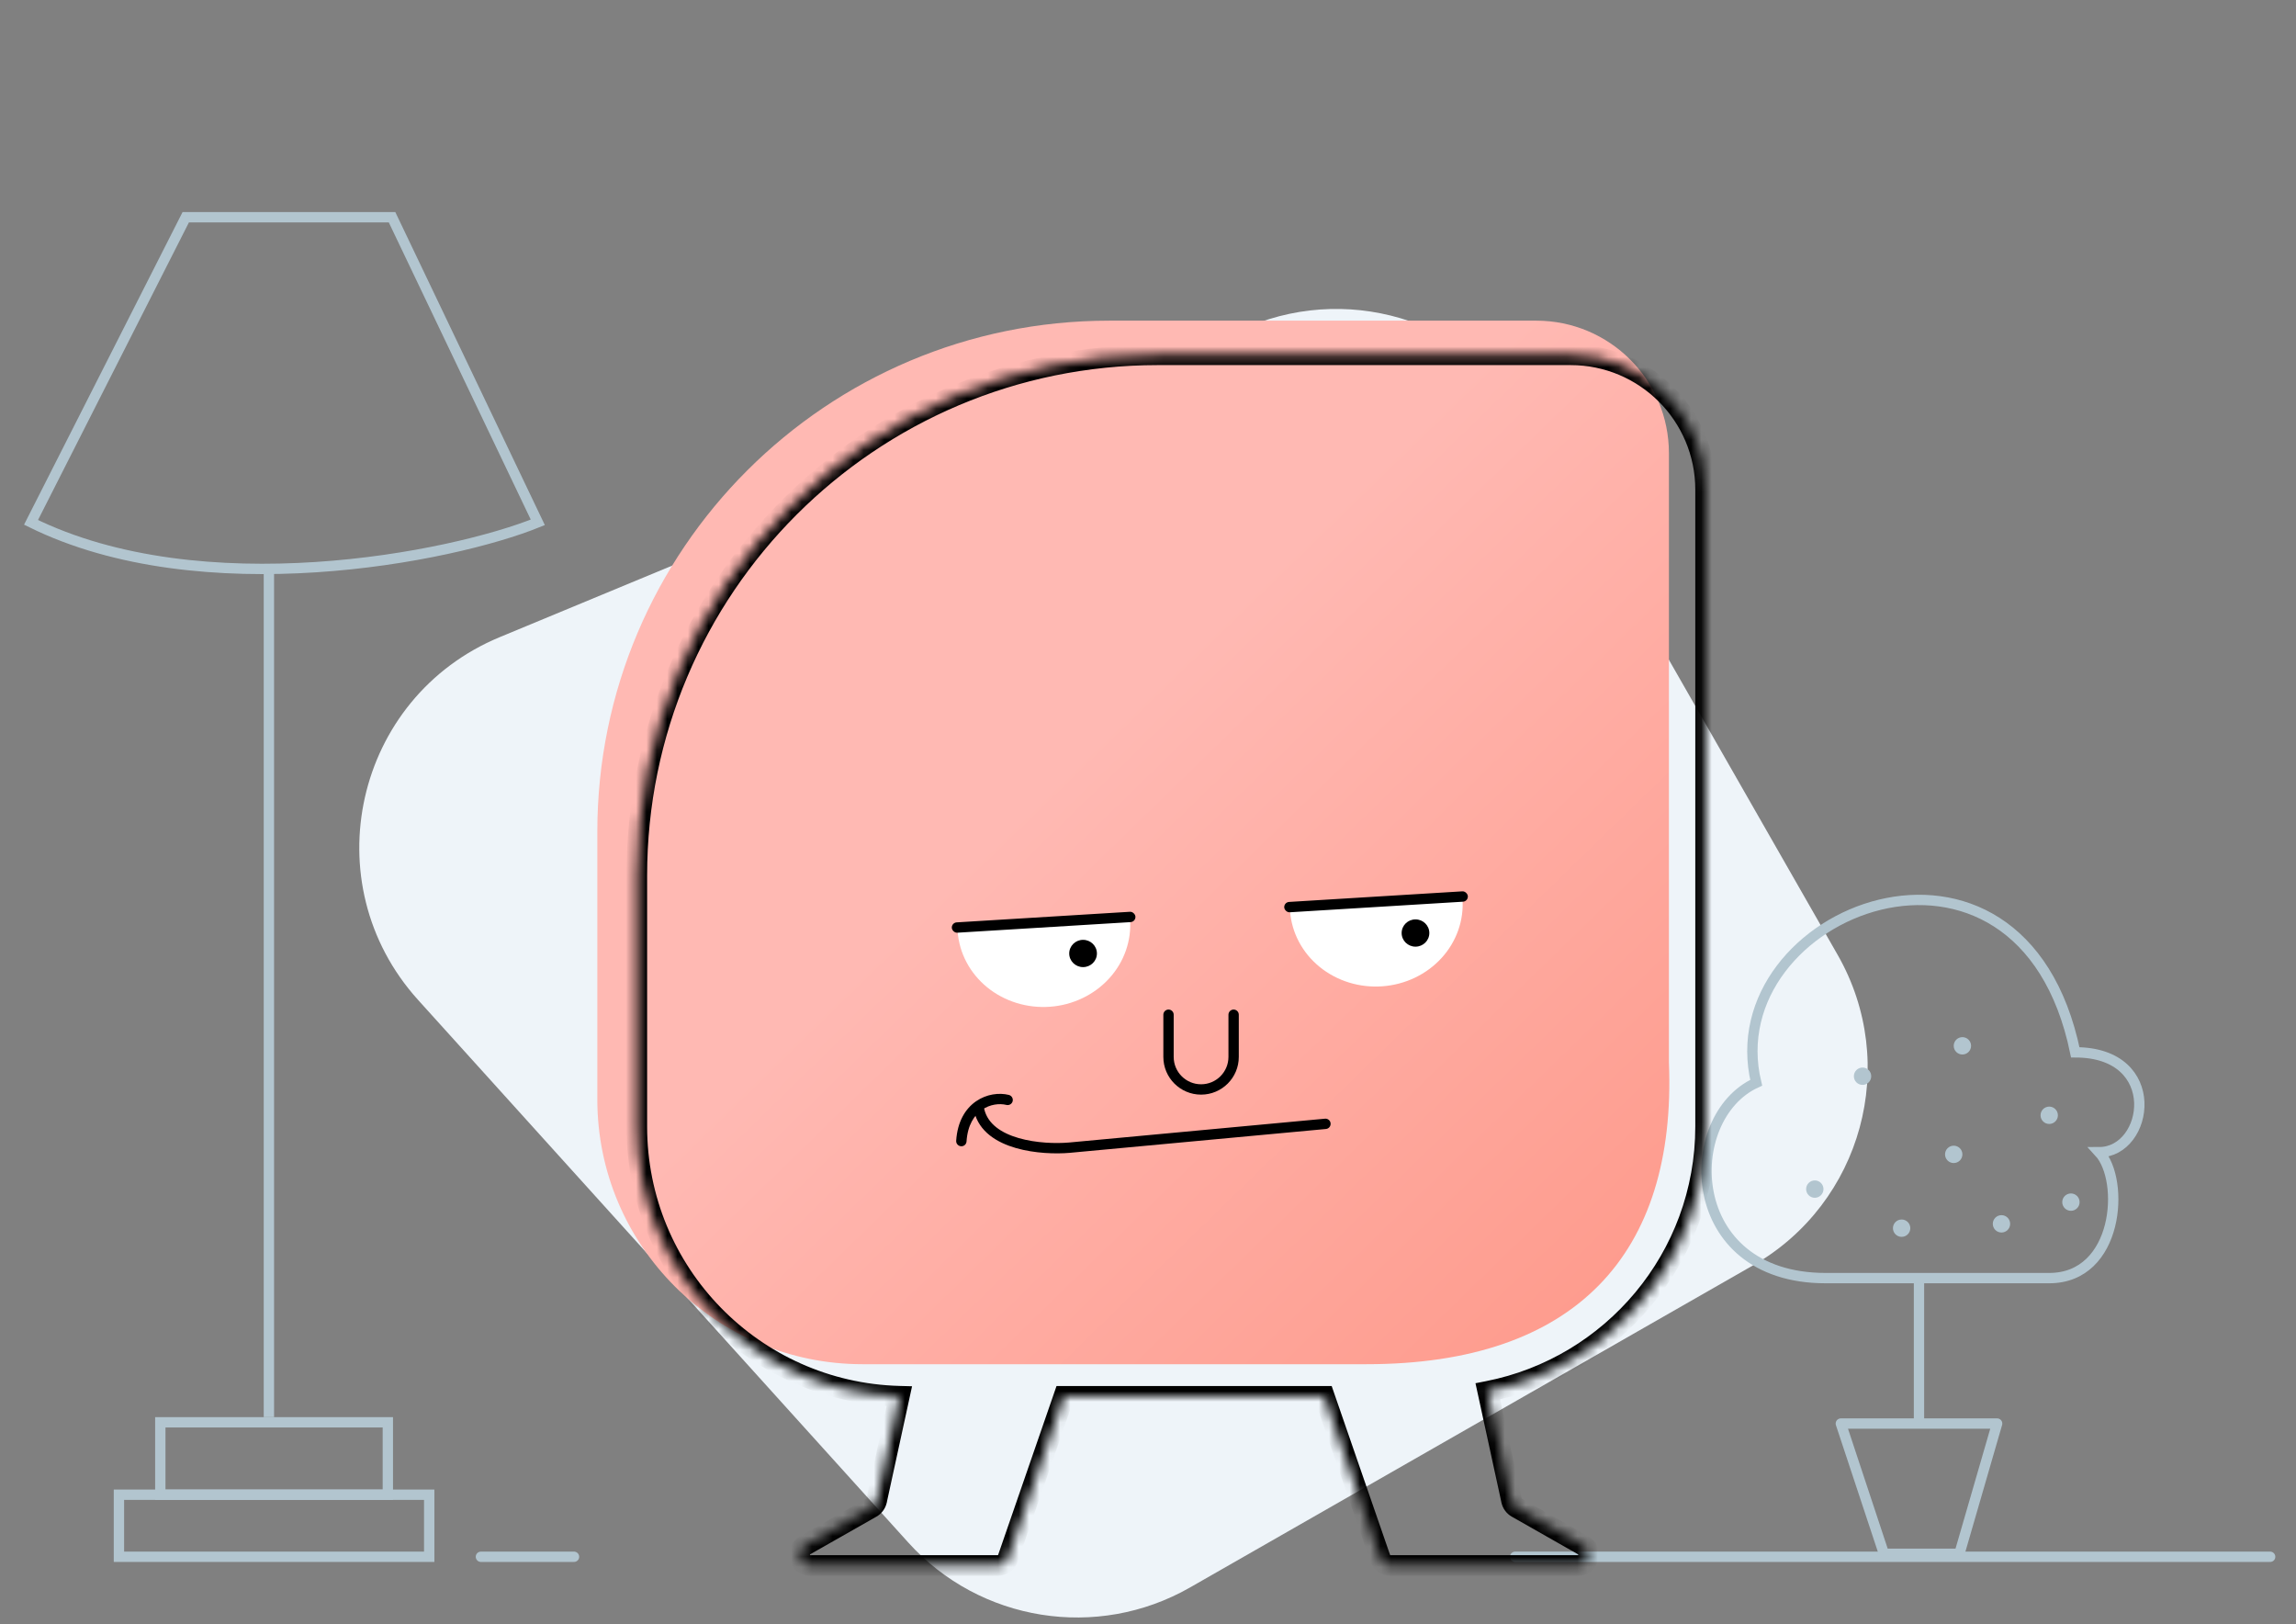 <svg width="222" height="157" viewBox="0 0 222 157" fill="none" xmlns="http://www.w3.org/2000/svg">
<rect x="0" y="0" width="222" height="157" fill="#808080" stroke="none"/>
<path d="M40.423 96.666C30.231 85.388 34.277 67.418 48.319 61.595L120.779 31.548C131.011 27.304 142.803 31.331 148.303 40.946L177.68 92.306C183.713 102.853 180.053 116.293 169.506 122.326L115.065 153.466C106.09 158.6 94.75 156.791 87.818 149.119L40.423 96.666Z" fill="#EEF4F9"/>
<path d="M37.907 21H17.96L3 50.497C19.478 58.652 43.617 53.895 52 50.497L37.907 21Z" stroke="#B2C5CF"/>
<path d="M26 55L26 137" stroke="#B2C5CF"/>
<rect x="15.5" y="137.5" width="22" height="7" stroke="#B2C5CF"/>
<rect x="11.5" y="144.5" width="30" height="6" stroke="#B2C5CF"/>
<path d="M176.522 123.56H191.423H198.139C204.855 123.56 205.484 114.116 202.966 111.387C207.793 111.387 209.262 101.733 200.657 101.733C195.41 76.339 165.819 88.092 169.806 104.672C162.461 108.029 162.671 123.56 176.522 123.56Z" stroke="#B2C5CF"/>
<path d="M185.547 123.56V137.621" stroke="#B2C5CF"/>
<path d="M177.991 137.621H185.981H193.102L189.454 150.213H182.16L177.991 137.621Z" stroke="#B2C5CF" stroke-linejoin="round"/>
<circle cx="180.09" cy="104.042" r="0.839" fill="#B2C5CF"/>
<circle cx="189.744" cy="101.104" r="0.839" fill="#B2C5CF"/>
<circle cx="198.139" cy="107.819" r="0.839" fill="#B2C5CF"/>
<circle cx="188.905" cy="111.597" r="0.839" fill="#B2C5CF"/>
<circle cx="175.473" cy="114.955" r="0.839" fill="#B2C5CF"/>
<circle cx="193.522" cy="118.313" r="0.839" fill="#B2C5CF"/>
<circle cx="200.237" cy="116.214" r="0.839" fill="#B2C5CF"/>
<circle cx="183.868" cy="118.733" r="0.839" fill="#B2C5CF"/>
<line x1="146.5" y1="150.5" x2="219.5" y2="150.5" stroke="#B2C5CF" stroke-linecap="round"/>
<line x1="46.5" y1="150.5" x2="55.5" y2="150.5" stroke="#B2C5CF" stroke-linecap="round"/>
<path d="M57.755 106.277C57.755 120.416 69.237 131.883 83.403 131.883H132.133C152.306 131.883 162.129 121.25 161.367 102.692V43.803C161.367 36.734 155.626 31 148.543 31H107.251C79.917 31 57.755 53.127 57.755 80.419V106.282V106.277Z" fill="url(#paint0_linear_795_12588)"/>
<mask id="path-20-inside-1_795_12588" fill="white">
<path fill-rule="evenodd" clip-rule="evenodd" d="M61.57 108.906C61.57 123.072 72.872 134.605 86.953 134.983L84.761 145.057V145.063C84.693 145.35 84.511 145.6 84.255 145.746L77.84 149.393C76.911 149.925 77.287 151.344 78.357 151.344H96.469C96.902 151.344 97.288 151.078 97.445 150.677L102.867 134.993H128.048L133.471 150.677C133.627 151.078 134.013 151.344 134.447 151.344H152.558C153.628 151.344 154.004 149.925 153.075 149.393L146.66 145.746C146.405 145.6 146.222 145.35 146.154 145.063V145.057L143.858 134.507C155.859 132.159 164.917 121.588 164.917 108.906V47.341C164.917 40.136 159.076 34.297 151.868 34.297H111.938C84.118 34.297 61.57 56.842 61.57 84.645V108.906Z"/>
</mask>
<path d="M86.953 134.983L87.93 135.196L88.187 134.016L86.98 133.984L86.953 134.983ZM84.761 145.057L83.784 144.845L83.761 144.95V145.057H84.761ZM84.761 145.063L85.734 145.293L85.761 145.179V145.063H84.761ZM84.255 145.746L84.749 146.615L84.751 146.614L84.255 145.746ZM77.84 149.393L77.346 148.524L77.343 148.525L77.84 149.393ZM97.445 150.677L98.376 151.04L98.383 151.022L98.39 151.003L97.445 150.677ZM102.867 134.993V133.993H102.155L101.922 134.666L102.867 134.993ZM128.048 134.993L128.993 134.666L128.76 133.993H128.048V134.993ZM133.471 150.677L132.525 151.003L132.532 151.022L132.539 151.04L133.471 150.677ZM153.075 149.393L153.572 148.525L153.569 148.524L153.075 149.393ZM146.66 145.746L146.164 146.614L146.166 146.615L146.66 145.746ZM146.154 145.063H145.154V145.179L145.181 145.293L146.154 145.063ZM146.154 145.057H147.154V144.95L147.131 144.845L146.154 145.057ZM143.858 134.507L143.666 133.526L142.664 133.722L142.881 134.72L143.858 134.507ZM86.98 133.984C73.439 133.62 62.57 122.529 62.57 108.906H60.57C60.57 123.616 72.306 135.59 86.927 135.983L86.98 133.984ZM85.738 145.27L87.93 135.196L85.976 134.771L83.784 144.845L85.738 145.27ZM85.761 145.063V145.057H83.761V145.063H85.761ZM84.751 146.614C85.255 146.326 85.605 145.84 85.734 145.293L83.788 144.833C83.785 144.844 83.78 144.855 83.774 144.864C83.767 144.872 83.762 144.876 83.759 144.878L84.751 146.614ZM78.334 150.262L84.749 146.615L83.761 144.877L77.346 148.524L78.334 150.262ZM78.357 150.344C78.345 150.344 78.338 150.343 78.334 150.343C78.329 150.342 78.328 150.341 78.328 150.341C78.327 150.341 78.328 150.341 78.329 150.342C78.33 150.343 78.33 150.343 78.331 150.343C78.331 150.344 78.321 150.335 78.315 150.312C78.309 150.29 78.314 150.276 78.314 150.277C78.314 150.277 78.313 150.277 78.313 150.278C78.312 150.279 78.312 150.279 78.312 150.279C78.313 150.278 78.314 150.277 78.317 150.274C78.321 150.271 78.327 150.267 78.337 150.261L77.343 148.525C75.53 149.564 76.255 152.344 78.357 152.344V150.344ZM96.469 150.344H78.357V152.344H96.469V150.344ZM96.513 150.313C96.505 150.333 96.487 150.344 96.469 150.344V152.344C97.316 152.344 98.071 151.823 98.376 151.04L96.513 150.313ZM101.922 134.666L96.499 150.35L98.39 151.003L103.813 135.32L101.922 134.666ZM128.048 133.993H102.867V135.993H128.048V133.993ZM127.103 135.32L132.525 151.003L134.416 150.35L128.993 134.666L127.103 135.32ZM132.539 151.04C132.844 151.823 133.599 152.344 134.447 152.344V150.344C134.428 150.344 134.41 150.333 134.402 150.313L132.539 151.04ZM134.447 152.344H152.558V150.344H134.447V152.344ZM152.558 152.344C154.66 152.344 155.385 149.564 153.572 148.525L152.578 150.261C152.588 150.267 152.594 150.271 152.598 150.274C152.601 150.277 152.602 150.278 152.603 150.279C152.603 150.279 152.603 150.279 152.602 150.278C152.602 150.277 152.602 150.277 152.602 150.277C152.601 150.276 152.606 150.29 152.6 150.312C152.594 150.335 152.584 150.344 152.584 150.343C152.585 150.343 152.585 150.343 152.586 150.342C152.587 150.341 152.588 150.341 152.588 150.341C152.587 150.341 152.586 150.342 152.581 150.343C152.577 150.343 152.57 150.344 152.558 150.344V152.344ZM153.569 148.524L147.155 144.877L146.166 146.615L152.581 150.262L153.569 148.524ZM147.156 144.878C147.153 144.876 147.148 144.872 147.141 144.864C147.135 144.855 147.13 144.844 147.127 144.833L145.181 145.293C145.31 145.84 145.66 146.326 146.164 146.614L147.156 144.878ZM147.154 145.063V145.057H145.154V145.063H147.154ZM147.131 144.845L144.835 134.294L142.881 134.72L145.177 145.27L147.131 144.845ZM163.917 108.906C163.917 121.1 155.207 131.268 143.666 133.526L144.05 135.488C156.511 133.051 165.917 122.076 165.917 108.906H163.917ZM163.917 47.341V108.906H165.917V47.341H163.917ZM151.868 35.297C158.524 35.297 163.917 40.688 163.917 47.341H165.917C165.917 39.583 159.628 33.297 151.868 33.297V35.297ZM111.938 35.297H151.868V33.297H111.938V35.297ZM62.57 84.645C62.57 57.394 84.671 35.297 111.938 35.297V33.297C83.567 33.297 60.57 56.289 60.57 84.645H62.57ZM62.57 108.906V84.645H60.57V108.906H62.57Z" fill="black" mask="url(#path-20-inside-1_795_12588)"/>
<path d="M92.453 110.28C92.435 110.554 92.645 110.793 92.921 110.813C93.198 110.833 93.436 110.627 93.454 110.352L92.453 110.28ZM97.308 106.817C97.578 106.884 97.849 106.722 97.914 106.455C97.979 106.188 97.814 105.917 97.544 105.85L97.308 106.817ZM93.454 110.352C93.559 108.749 94.207 107.799 94.955 107.283C95.721 106.755 96.633 106.65 97.308 106.817L97.544 105.85C96.597 105.615 95.387 105.767 94.378 106.463C93.352 107.171 92.575 108.413 92.453 110.28L93.454 110.352Z" fill="black"/>
<path d="M128.205 109.144C128.479 109.118 128.682 108.874 128.656 108.599C128.63 108.324 128.387 108.122 128.112 108.148L128.205 109.144ZM103.383 110.952L103.426 111.45L103.429 111.449L103.383 110.952ZM95.165 107.214C95.102 106.945 94.833 106.778 94.564 106.841C94.295 106.904 94.129 107.173 94.192 107.442L95.165 107.214ZM128.112 108.148L103.337 110.454L103.429 111.449L128.205 109.144L128.112 108.148ZM103.34 110.453C102.099 110.56 100.188 110.51 98.508 110.026C96.81 109.538 95.504 108.658 95.165 107.214L94.192 107.442C94.656 109.424 96.419 110.466 98.231 110.987C100.061 111.514 102.101 111.563 103.426 111.45L103.34 110.453Z" fill="black"/>
<path d="M112.984 98.097V102.175C112.984 103.913 114.393 105.322 116.131 105.322V105.322C117.869 105.322 119.279 103.913 119.279 102.175V98.097" stroke="black" stroke-linecap="round"/>
<path d="M92.595 90.067C92.674 91.1 92.967 92.108 93.458 93.032C93.949 93.956 94.628 94.779 95.457 95.453C96.287 96.127 97.249 96.639 98.29 96.96C99.332 97.282 100.431 97.406 101.525 97.326C102.62 97.246 103.688 96.963 104.669 96.493C105.65 96.024 106.525 95.377 107.244 94.589C107.963 93.802 108.511 92.889 108.857 91.904C109.204 90.918 109.342 89.879 109.264 88.846L100.93 89.456L92.595 90.067Z" fill="white"/>
<path d="M124.736 88.09C124.814 89.124 125.107 90.131 125.598 91.055C126.089 91.98 126.769 92.802 127.598 93.476C128.427 94.15 129.39 94.662 130.431 94.984C131.472 95.305 132.571 95.43 133.666 95.349C134.76 95.269 135.829 94.986 136.81 94.517C137.791 94.047 138.666 93.4 139.385 92.613C140.103 91.825 140.651 90.913 140.998 89.927C141.345 88.942 141.483 87.903 141.405 86.869L133.07 87.48L124.736 88.09Z" fill="white"/>
<rect width="17.789" height="1.001" rx="0.5" transform="matrix(0.998 -0.061 0.063 0.998 92 89.2)" fill="black"/>
<ellipse cx="104.722" cy="92.176" rx="1.339" ry="1.318" fill="black"/>
<rect width="17.789" height="1.003" rx="0.501" transform="matrix(0.998 -0.061 0.063 0.998 124.141 87.224)" fill="black"/>
<ellipse cx="136.863" cy="90.199" rx="1.339" ry="1.318" fill="black"/>
<defs>
<linearGradient id="paint0_linear_795_12588" x1="57.755" y1="31" x2="158.601" y2="134.616" gradientUnits="userSpaceOnUse">
<stop offset="0.432" stop-color="#FFB9B3"/>
<stop offset="1" stop-color="#FE9889"/>
</linearGradient>
</defs>
</svg>
